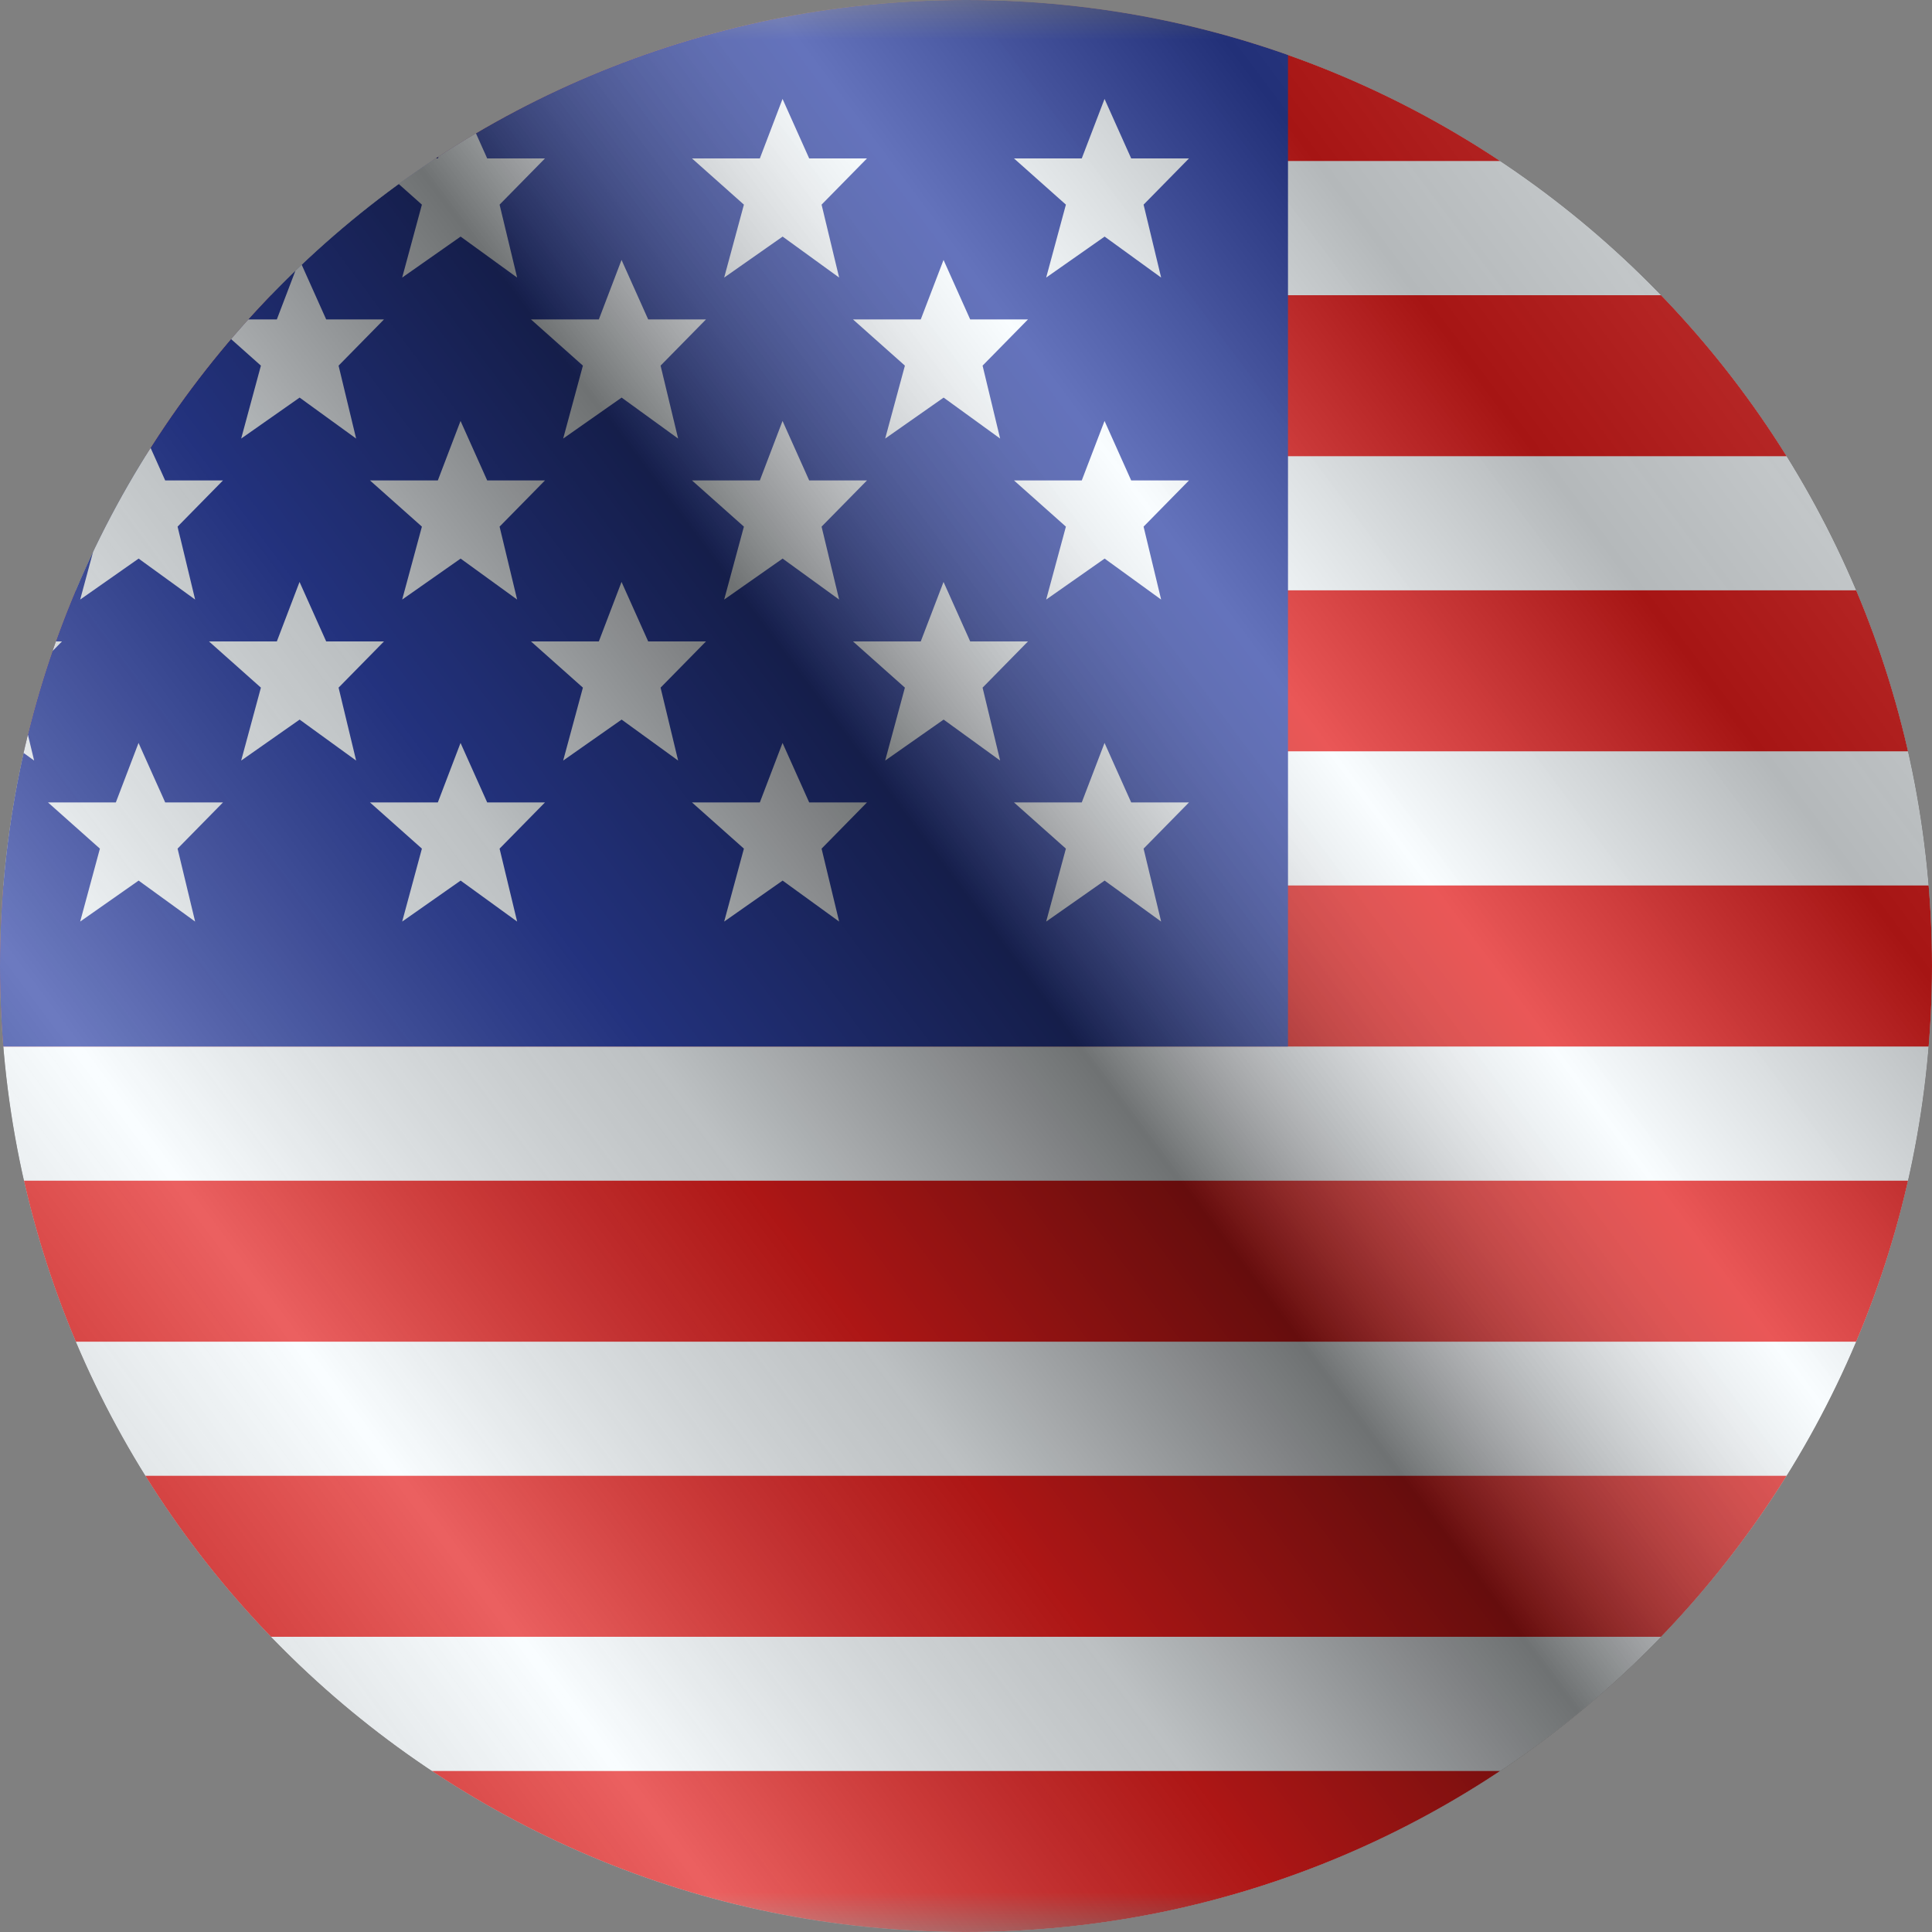 <svg width="24" height="24" viewBox="0 0 24 24" fill="none" xmlns="http://www.w3.org/2000/svg">
    <rect x="0" y="0" width="24" height="24" fill="#808080" stroke="none"/>
    <g clip-path="url(#clip0_14775_27201)">
        <g clip-path="url(#clip1_14775_27201)">
            <mask id="mask0_14775_27201" style="mask-type:luminance" maskUnits="userSpaceOnUse" x="-4" y="0" width="32" height="24">
                <rect x="-4" width="32" height="24" fill="white"/>
            </mask>
            <g mask="url(#mask0_14775_27201)">
                <path fill-rule="evenodd" clip-rule="evenodd" d="M-4 0H28V24H-4V0Z" fill="#F7FCFF"/>
                <path fill-rule="evenodd" clip-rule="evenodd" d="M-4 14.667V16.667H28V14.667H-4Z" fill="#E31D1C"/>
                <path fill-rule="evenodd" clip-rule="evenodd" d="M-4 18.333V20.333H28V18.333H-4Z" fill="#E31D1C"/>
                <path fill-rule="evenodd" clip-rule="evenodd" d="M-4 7.333V9.333H28V7.333H-4Z" fill="#E31D1C"/>
                <path fill-rule="evenodd" clip-rule="evenodd" d="M-4 22V24H28V22H-4Z" fill="#E31D1C"/>
                <path fill-rule="evenodd" clip-rule="evenodd" d="M-4 11V13H28V11H-4Z" fill="#E31D1C"/>
                <path fill-rule="evenodd" clip-rule="evenodd" d="M-4 0V2H28V0H-4Z" fill="#E31D1C"/>
                <path fill-rule="evenodd" clip-rule="evenodd" d="M-4 3.667V5.667H28V3.667H-4Z" fill="#E31D1C"/>
                <rect x="-4" width="20" height="13" fill="#2E42A5"/>
                <path fill-rule="evenodd" clip-rule="evenodd" d="M-2.278 2.939L-3.004 3.448L-2.759 2.542L-3.404 1.968H-2.561L-2.279 1.229L-1.948 1.968H-1.23L-1.794 2.542L-1.576 3.448L-2.278 2.939ZM1.722 2.939L0.996 3.448L1.241 2.542L0.596 1.968H1.439L1.721 1.229L2.052 1.968H2.77L2.206 2.542L2.424 3.448L1.722 2.939ZM4.996 3.448L5.722 2.939L6.424 3.448L6.206 2.542L6.77 1.968H6.052L5.721 1.229L5.439 1.968H4.596L5.241 2.542L4.996 3.448ZM9.722 2.939L8.996 3.448L9.241 2.542L8.596 1.968H9.439L9.721 1.229L10.052 1.968H10.77L10.206 2.542L10.424 3.448L9.722 2.939ZM-3.004 7.448L-2.278 6.939L-1.576 7.448L-1.794 6.542L-1.23 5.968H-1.948L-2.279 5.229L-2.561 5.968H-3.404L-2.759 6.542L-3.004 7.448ZM1.722 6.939L0.996 7.448L1.241 6.542L0.596 5.968H1.439L1.721 5.229L2.052 5.968H2.77L2.206 6.542L2.424 7.448L1.722 6.939ZM4.996 7.448L5.722 6.939L6.424 7.448L6.206 6.542L6.77 5.968H6.052L5.721 5.229L5.439 5.968H4.596L5.241 6.542L4.996 7.448ZM9.722 6.939L8.996 7.448L9.241 6.542L8.596 5.968H9.439L9.721 5.229L10.052 5.968H10.77L10.206 6.542L10.424 7.448L9.722 6.939ZM-3.004 11.448L-2.278 10.939L-1.576 11.448L-1.794 10.542L-1.23 9.968H-1.948L-2.279 9.229L-2.561 9.968H-3.404L-2.759 10.542L-3.004 11.448ZM1.722 10.939L0.996 11.448L1.241 10.542L0.596 9.968H1.439L1.721 9.229L2.052 9.968H2.77L2.206 10.542L2.424 11.448L1.722 10.939ZM4.996 11.448L5.722 10.939L6.424 11.448L6.206 10.542L6.77 9.968H6.052L5.721 9.229L5.439 9.968H4.596L5.241 10.542L4.996 11.448ZM9.722 10.939L8.996 11.448L9.241 10.542L8.596 9.968H9.439L9.721 9.229L10.052 9.968H10.77L10.206 10.542L10.424 11.448L9.722 10.939ZM12.996 3.448L13.722 2.939L14.424 3.448L14.206 2.542L14.77 1.968H14.052L13.721 1.229L13.438 1.968H12.596L13.241 2.542L12.996 3.448ZM13.722 6.939L12.996 7.448L13.241 6.542L12.596 5.968H13.438L13.721 5.229L14.052 5.968H14.77L14.206 6.542L14.424 7.448L13.722 6.939ZM12.996 11.448L13.722 10.939L14.424 11.448L14.206 10.542L14.77 9.968H14.052L13.721 9.229L13.438 9.968H12.596L13.241 10.542L12.996 11.448ZM-0.278 4.939L-1.004 5.448L-0.759 4.542L-1.404 3.968H-0.561L-0.279 3.229L0.052 3.968H0.77L0.206 4.542L0.424 5.448L-0.278 4.939ZM2.996 5.448L3.722 4.939L4.424 5.448L4.206 4.542L4.77 3.968H4.052L3.721 3.229L3.439 3.968H2.596L3.241 4.542L2.996 5.448ZM7.722 4.939L6.996 5.448L7.241 4.542L6.596 3.968H7.439L7.721 3.229L8.052 3.968H8.77L8.206 4.542L8.424 5.448L7.722 4.939ZM-1.004 9.448L-0.278 8.939L0.424 9.448L0.206 8.542L0.77 7.968H0.052L-0.279 7.229L-0.561 7.968H-1.404L-0.759 8.542L-1.004 9.448ZM3.722 8.939L2.996 9.448L3.241 8.542L2.596 7.968H3.439L3.721 7.229L4.052 7.968H4.77L4.206 8.542L4.424 9.448L3.722 8.939ZM6.996 9.448L7.722 8.939L8.424 9.448L8.206 8.542L8.77 7.968H8.052L7.721 7.229L7.439 7.968H6.596L7.241 8.542L6.996 9.448ZM11.722 4.939L10.996 5.448L11.241 4.542L10.596 3.968H11.438L11.721 3.229L12.052 3.968H12.77L12.206 4.542L12.424 5.448L11.722 4.939ZM10.996 9.448L11.722 8.939L12.424 9.448L12.206 8.542L12.77 7.968H12.052L11.721 7.229L11.438 7.968H10.596L11.241 8.542L10.996 9.448Z" fill="#F7FCFF"/>
            </g>
            <rect x="-4" width="32" height="24" fill="url(#paint0_linear_14775_27201)" style="mix-blend-mode:overlay"/>
        </g>
    </g>
    <defs>
        <linearGradient id="paint0_linear_14775_27201" x1="28" y1="1.19273e-06" x2="-4" y2="24" gradientUnits="userSpaceOnUse">
            <stop stop-color="white" stop-opacity="0.3"/>
            <stop offset="0.263" stop-opacity="0.27"/>
            <stop offset="0.37" stop-color="white" stop-opacity="0.26"/>
            <stop offset="0.487" stop-opacity="0.55"/>
            <stop offset="0.594" stop-opacity="0.24"/>
            <stop offset="0.736" stop-color="white" stop-opacity="0.3"/>
            <stop offset="0.901" stop-color="#272727" stop-opacity="0.22"/>
            <stop offset="1" stop-opacity="0.2"/>
        </linearGradient>
        <clipPath id="clip0_14775_27201">
            <path d="M0 12C0 5.373 5.373 0 12 0C18.627 0 24 5.373 24 12C24 18.627 18.627 24 12 24C5.373 24 0 18.627 0 12Z" fill="white"/>
        </clipPath>
        <clipPath id="clip1_14775_27201">
            <rect width="32" height="24" fill="white" transform="translate(-4)"/>
        </clipPath>
    </defs>
</svg>
